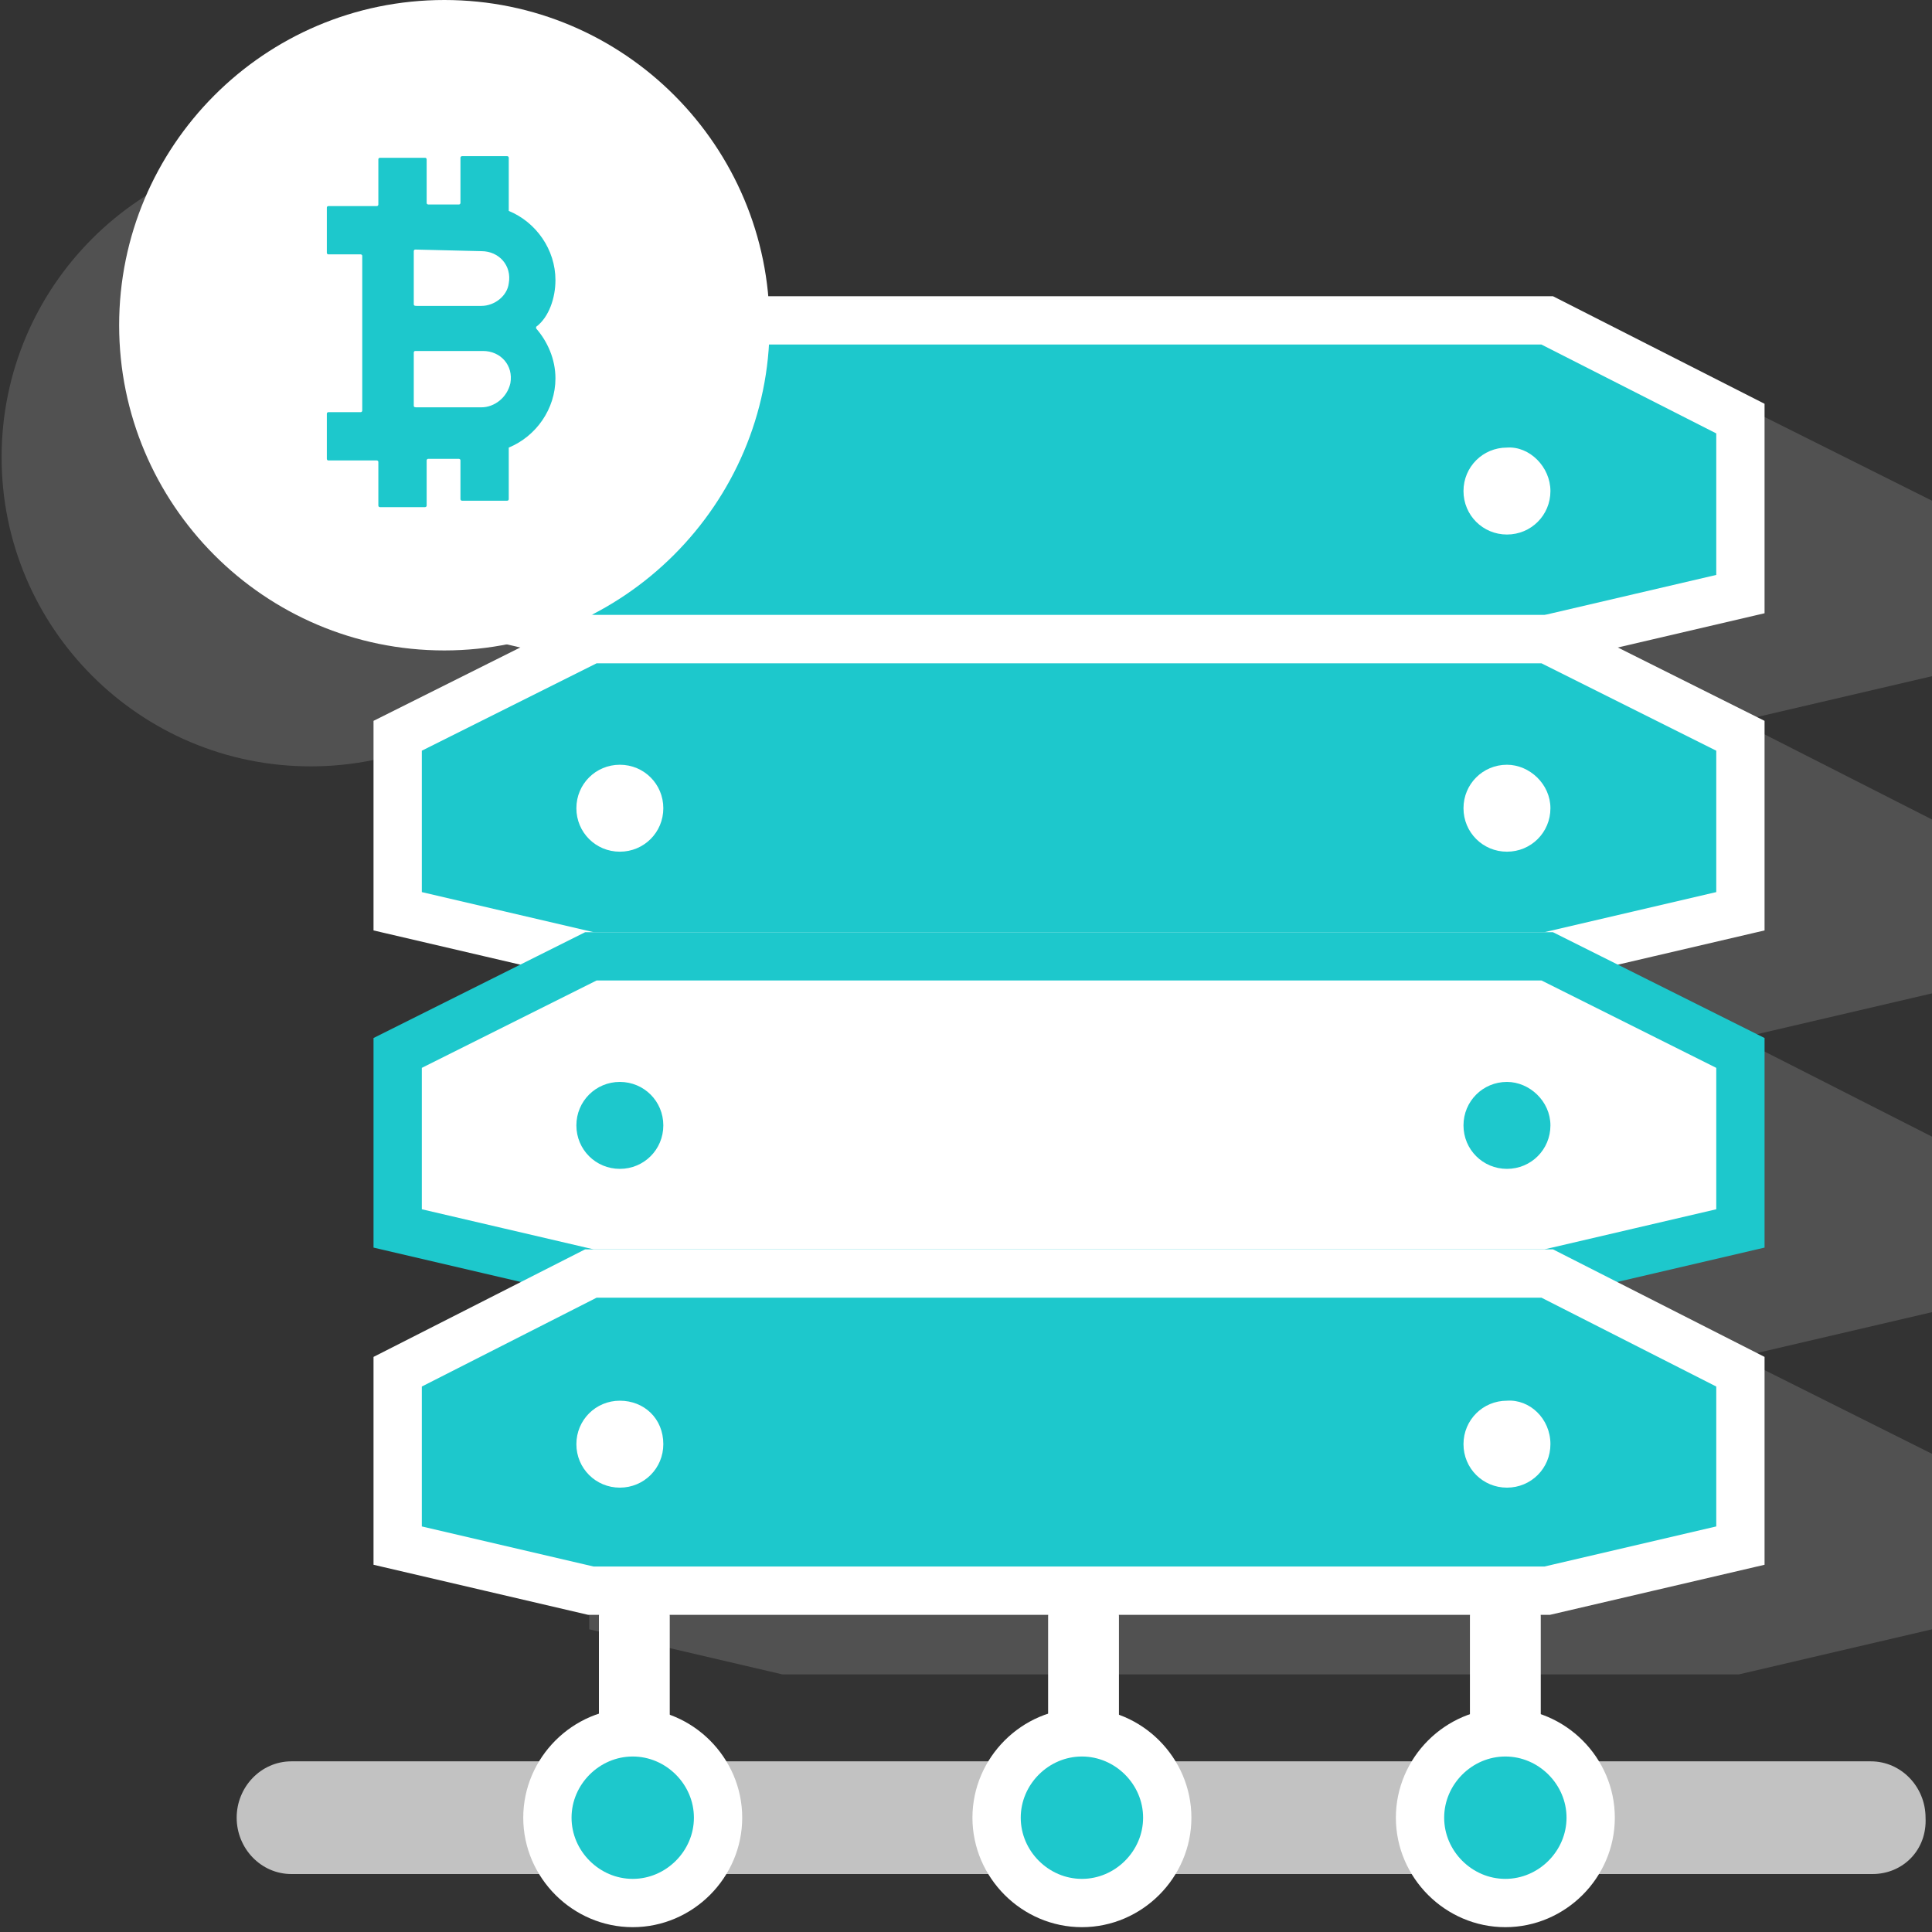 <?xml version="1.0" encoding="utf-8"?>
<!-- Generator: Adobe Illustrator 23.0.0, SVG Export Plug-In . SVG Version: 6.00 Build 0)  -->
<svg version="1.1" id="Layer_1" xmlns="http://www.w3.org/2000/svg" xmlns:xlink="http://www.w3.org/1999/xlink" x="0px" y="0px"
	 viewBox="0 0 120 120" style="enable-background:new 0 0 120 120;" xml:space="preserve">
<rect x="0" y="0" width="120" height="120" fill="#333333" stroke="none"/>
<style type="text/css">
	.icon-white-53-0{fill:#FFFFFF;}
	.icon-white-53-1{fill:#1dc8cc;stroke:#FFFFFF;}
	.icon-white-53-2{fill:#FFFFFF;stroke:#1dc8cc;}
	.icon-white-53-3{fill:#1dc8cc;}
</style>
<polygon class="icon-white-53-0 fill-white" opacity=".15" points="108,25.1 99.4,25.1 57.1,25.1 48.6,25.1 36.6,31.1 36.6,33.5 36.6,36.4 36.6,42 48.6,44.8 36.6,50.9
	36.6,53.2 36.6,56.1 36.6,61.7 48.6,64.5 36.6,70.6 36.6,72.9 36.6,75.9 36.6,81.5 48.6,84.3 36.6,90.3 36.6,92.7 36.6,95.6
	36.6,101.2 48.6,104 57.1,104 99.4,104 108,104 120,101.2 120,95.6 120,92.7 120,90.3 108,84.3 120,81.5 120,75.9 120,72.9
	120,70.6 108,64.5 120,61.7 120,56.1 120,53.2 120,50.9 108,44.8 120,42 120,36.4 120,33.5 120,31.1 "/>
<polygon class="icon-white-53-1 fill-primary stroke-white" stroke-width="3" stroke-miterlimit="10" points="96.1,19.9 87.6,19.9 45.2,19.9 36.7,19.9 24.7,26 24.7,28.3 24.7,31.2 24.7,36.9 36.7,39.7 45.2,39.7
	87.6,39.7 96.1,39.7 108.1,36.9 108.1,31.2 108.1,28.3 108.1,26 "/>
<path class="icon-white-53-0 fill-white" d="M39.4,114L39.4,114c-1.2,0-2.2-1.1-2.2-2.5v-11.1c0-1.4,1-2.5,2.2-2.5l0,0c1.2,0,2.2,1.1,2.2,2.5v11.1
	C41.6,112.9,40.7,114,39.4,114z"/>
<path class="icon-white-53-0 fill-white" d="M67.3,114L67.3,114c-1.2,0-2.2-1.1-2.2-2.5v-11.1c0-1.4,1-2.5,2.2-2.5l0,0c1.2,0,2.2,1.1,2.2,2.5v11.1
	C69.5,112.9,68.5,114,67.3,114z"/>
<path class="icon-white-53-0 fill-white" d="M93.5,114L93.5,114c-1.2,0-2.2-1.1-2.2-2.5v-11.1c0-1.4,1-2.5,2.2-2.5l0,0c1.2,0,2.2,1.1,2.2,2.5v11.1
	C95.8,112.9,94.8,114,93.5,114z"/>
<path class="icon-white-53-0 fill-white" d="M41.2,30.5c0,1.5-1.2,2.7-2.7,2.7s-2.7-1.2-2.7-2.7s1.2-2.7,2.7-2.7C39.9,27.7,41.2,29,41.2,30.5z"/>
<path class="icon-white-53-0 fill-white" d="M96.3,30.5c0,1.5-1.2,2.7-2.7,2.7s-2.7-1.2-2.7-2.7s1.2-2.7,2.7-2.7C95,27.7,96.3,29,96.3,30.5z"/>
<polygon class="icon-white-53-1 fill-primary stroke-white" stroke-width="3" stroke-miterlimit="10" points="96.1,39.7 87.6,39.7 45.2,39.7 36.7,39.7 24.7,45.7 24.7,48.1 24.7,51 24.7,56.6 36.7,59.4 45.2,59.4
	87.6,59.4 96.1,59.4 108.1,56.6 108.1,51 108.1,48.1 108.1,45.7 "/>
<path class="icon-white-53-0 fill-white" d="M41.2,50.2c0,1.5-1.2,2.7-2.7,2.7s-2.7-1.2-2.7-2.7s1.2-2.7,2.7-2.7S41.2,48.7,41.2,50.2z"/>
<path class="icon-white-53-0 fill-white" d="M96.3,50.2c0,1.5-1.2,2.7-2.7,2.7s-2.7-1.2-2.7-2.7s1.2-2.7,2.7-2.7C95,47.5,96.3,48.7,96.3,50.2z"/>
<polygon class="icon-white-53-2 fill-white stroke-primary" stroke-width="3" stroke-miterlimit="10" points="96.1,59.4 87.6,59.4 45.2,59.4 36.7,59.4 24.7,65.4 24.7,67.8 24.7,70.7 24.7,76.3 36.7,79.1
	45.2,79.1 87.6,79.1 96.1,79.1 108.1,76.3 108.1,70.7 108.1,67.8 108.1,65.4 "/>
<path class="icon-white-53-3 fill-primary" d="M41.2,69.9c0,1.5-1.2,2.7-2.7,2.7s-2.7-1.2-2.7-2.7s1.2-2.7,2.7-2.7S41.2,68.4,41.2,69.9z"/>
<path class="icon-white-53-3 fill-primary" d="M96.3,69.9c0,1.5-1.2,2.7-2.7,2.7s-2.7-1.2-2.7-2.7s1.2-2.7,2.7-2.7C95,67.2,96.3,68.4,96.3,69.9z"/>
<polygon class="icon-white-53-1 fill-primary stroke-white" stroke-width="3" stroke-miterlimit="10" points="96.1,79.1 87.6,79.1 45.2,79.1 36.7,79.1 24.7,85.2 24.7,87.5 24.7,90.4 24.7,96 36.7,98.8 45.2,98.8
	87.6,98.8 96.1,98.8 108.1,96 108.1,90.4 108.1,87.5 108.1,85.2 "/>
<path class="icon-white-53-0 fill-white" d="M41.2,89.7c0,1.5-1.2,2.7-2.7,2.7s-2.7-1.2-2.7-2.7S37,87,38.5,87S41.2,88.1,41.2,89.7z"/>
<path class="icon-white-53-0 fill-white" d="M96.3,89.7c0,1.5-1.2,2.7-2.7,2.7s-2.7-1.2-2.7-2.7s1.2-2.7,2.7-2.7C95,86.9,96.3,88.1,96.3,89.7z"/>
<path class="icon-white-53-0 fill-white" opacity=".7" d="M116.3,116.4H18.1c-1.9,0-3.4-1.6-3.4-3.5l0,0c0-1.9,1.5-3.5,3.4-3.5h98.1c1.9,0,3.4,1.6,3.4,3.5l0,0
	C119.7,114.9,118.2,116.4,116.3,116.4z"/>
<path class="icon-white-53-1 fill-primary stroke-white" stroke-width="3" stroke-miterlimit="10" d="M44.6,112.9c0,2.9-2.4,5.3-5.3,5.3s-5.3-2.4-5.3-5.3s2.4-5.3,5.3-5.3S44.6,110,44.6,112.9z"/>
<path class="icon-white-53-1 fill-primary stroke-white" stroke-width="3" stroke-miterlimit="10" d="M72.5,112.9c0,2.9-2.4,5.3-5.3,5.3s-5.3-2.4-5.3-5.3s2.4-5.3,5.3-5.3S72.5,110,72.5,112.9z"/>
<path class="icon-white-53-1 fill-primary stroke-white" stroke-width="3" stroke-miterlimit="10" d="M98.8,112.9c0,2.9-2.4,5.3-5.3,5.3s-5.3-2.4-5.3-5.3s2.4-5.3,5.3-5.3S98.8,110,98.8,112.9z"/>
<path class="icon-white-53-0 fill-white" opacity=".15" d="M19.3,9.2c10.6,0,19.2,8.6,19.2,19.2s-8.6,19.2-19.2,19.2S0.1,39,0.1,28.4S8.7,9.2,19.3,9.2z"/>
<path class="icon-white-53-0 fill-white" d="M27.6,0c11.2,0,20.2,9.1,20.2,20.2s-9.1,20.2-20.2,20.2c-11.2,0-20.2-9.1-20.2-20.2S16.4,0,27.6,0z"/>
<path class="icon-white-53-3 fill-primary" d="M34.5,17.4c0-1.9-1.2-3.6-2.9-4.3c0,0,0,0,0-0.1c0-0.2,0-2.8,0-3.2c0,0,0-0.1-0.1-0.1h-2.8c0,0-0.1,0-0.1,0.1
	v2.8c0,0,0,0.1-0.1,0.1h-1.9c0,0-0.1,0-0.1-0.1V9.9c0,0,0-0.1-0.1-0.1h-2.8c0,0-0.1,0-0.1,0.1v2.8c0,0,0,0.1-0.1,0.1h-3
	c0,0-0.1,0-0.1,0.1v2.8c0,0,0,0.1,0.1,0.1h2c0,0,0.1,0,0.1,0.1v9.6c0,0,0,0.1-0.1,0.1h-2c0,0-0.1,0-0.1,0.1v2.8c0,0,0,0.1,0.1,0.1h3
	c0,0,0.1,0,0.1,0.1v2.7c0,0,0,0.1,0.1,0.1h2.8c0,0,0.1,0,0.1-0.1v-2.8c0,0,0-0.1,0.1-0.1h1.9c0,0,0.1,0,0.1,0.1V31
	c0,0,0,0.1,0.1,0.1h2.8c0,0,0.1,0,0.1-0.1v-3.1v-0.1c1.7-0.7,2.9-2.4,2.9-4.3c0-1.2-0.5-2.3-1.2-3.1v-0.1
	C34.1,19.7,34.5,18.5,34.5,17.4z M29.9,15.6c1.1,0,1.9,0.9,1.7,2c-0.1,0.8-0.9,1.4-1.7,1.4h-4c-0.1,0-0.2,0-0.2-0.1v-3.3
	c0,0,0-0.1,0.1-0.1L29.9,15.6z M29.9,25.3h-4c-0.1,0-0.2,0-0.2-0.1v-3.3c0,0,0-0.1,0.1-0.1H30c1.1,0,1.9,0.9,1.7,2
	C31.5,24.7,30.7,25.3,29.9,25.3z"/>
</svg>
